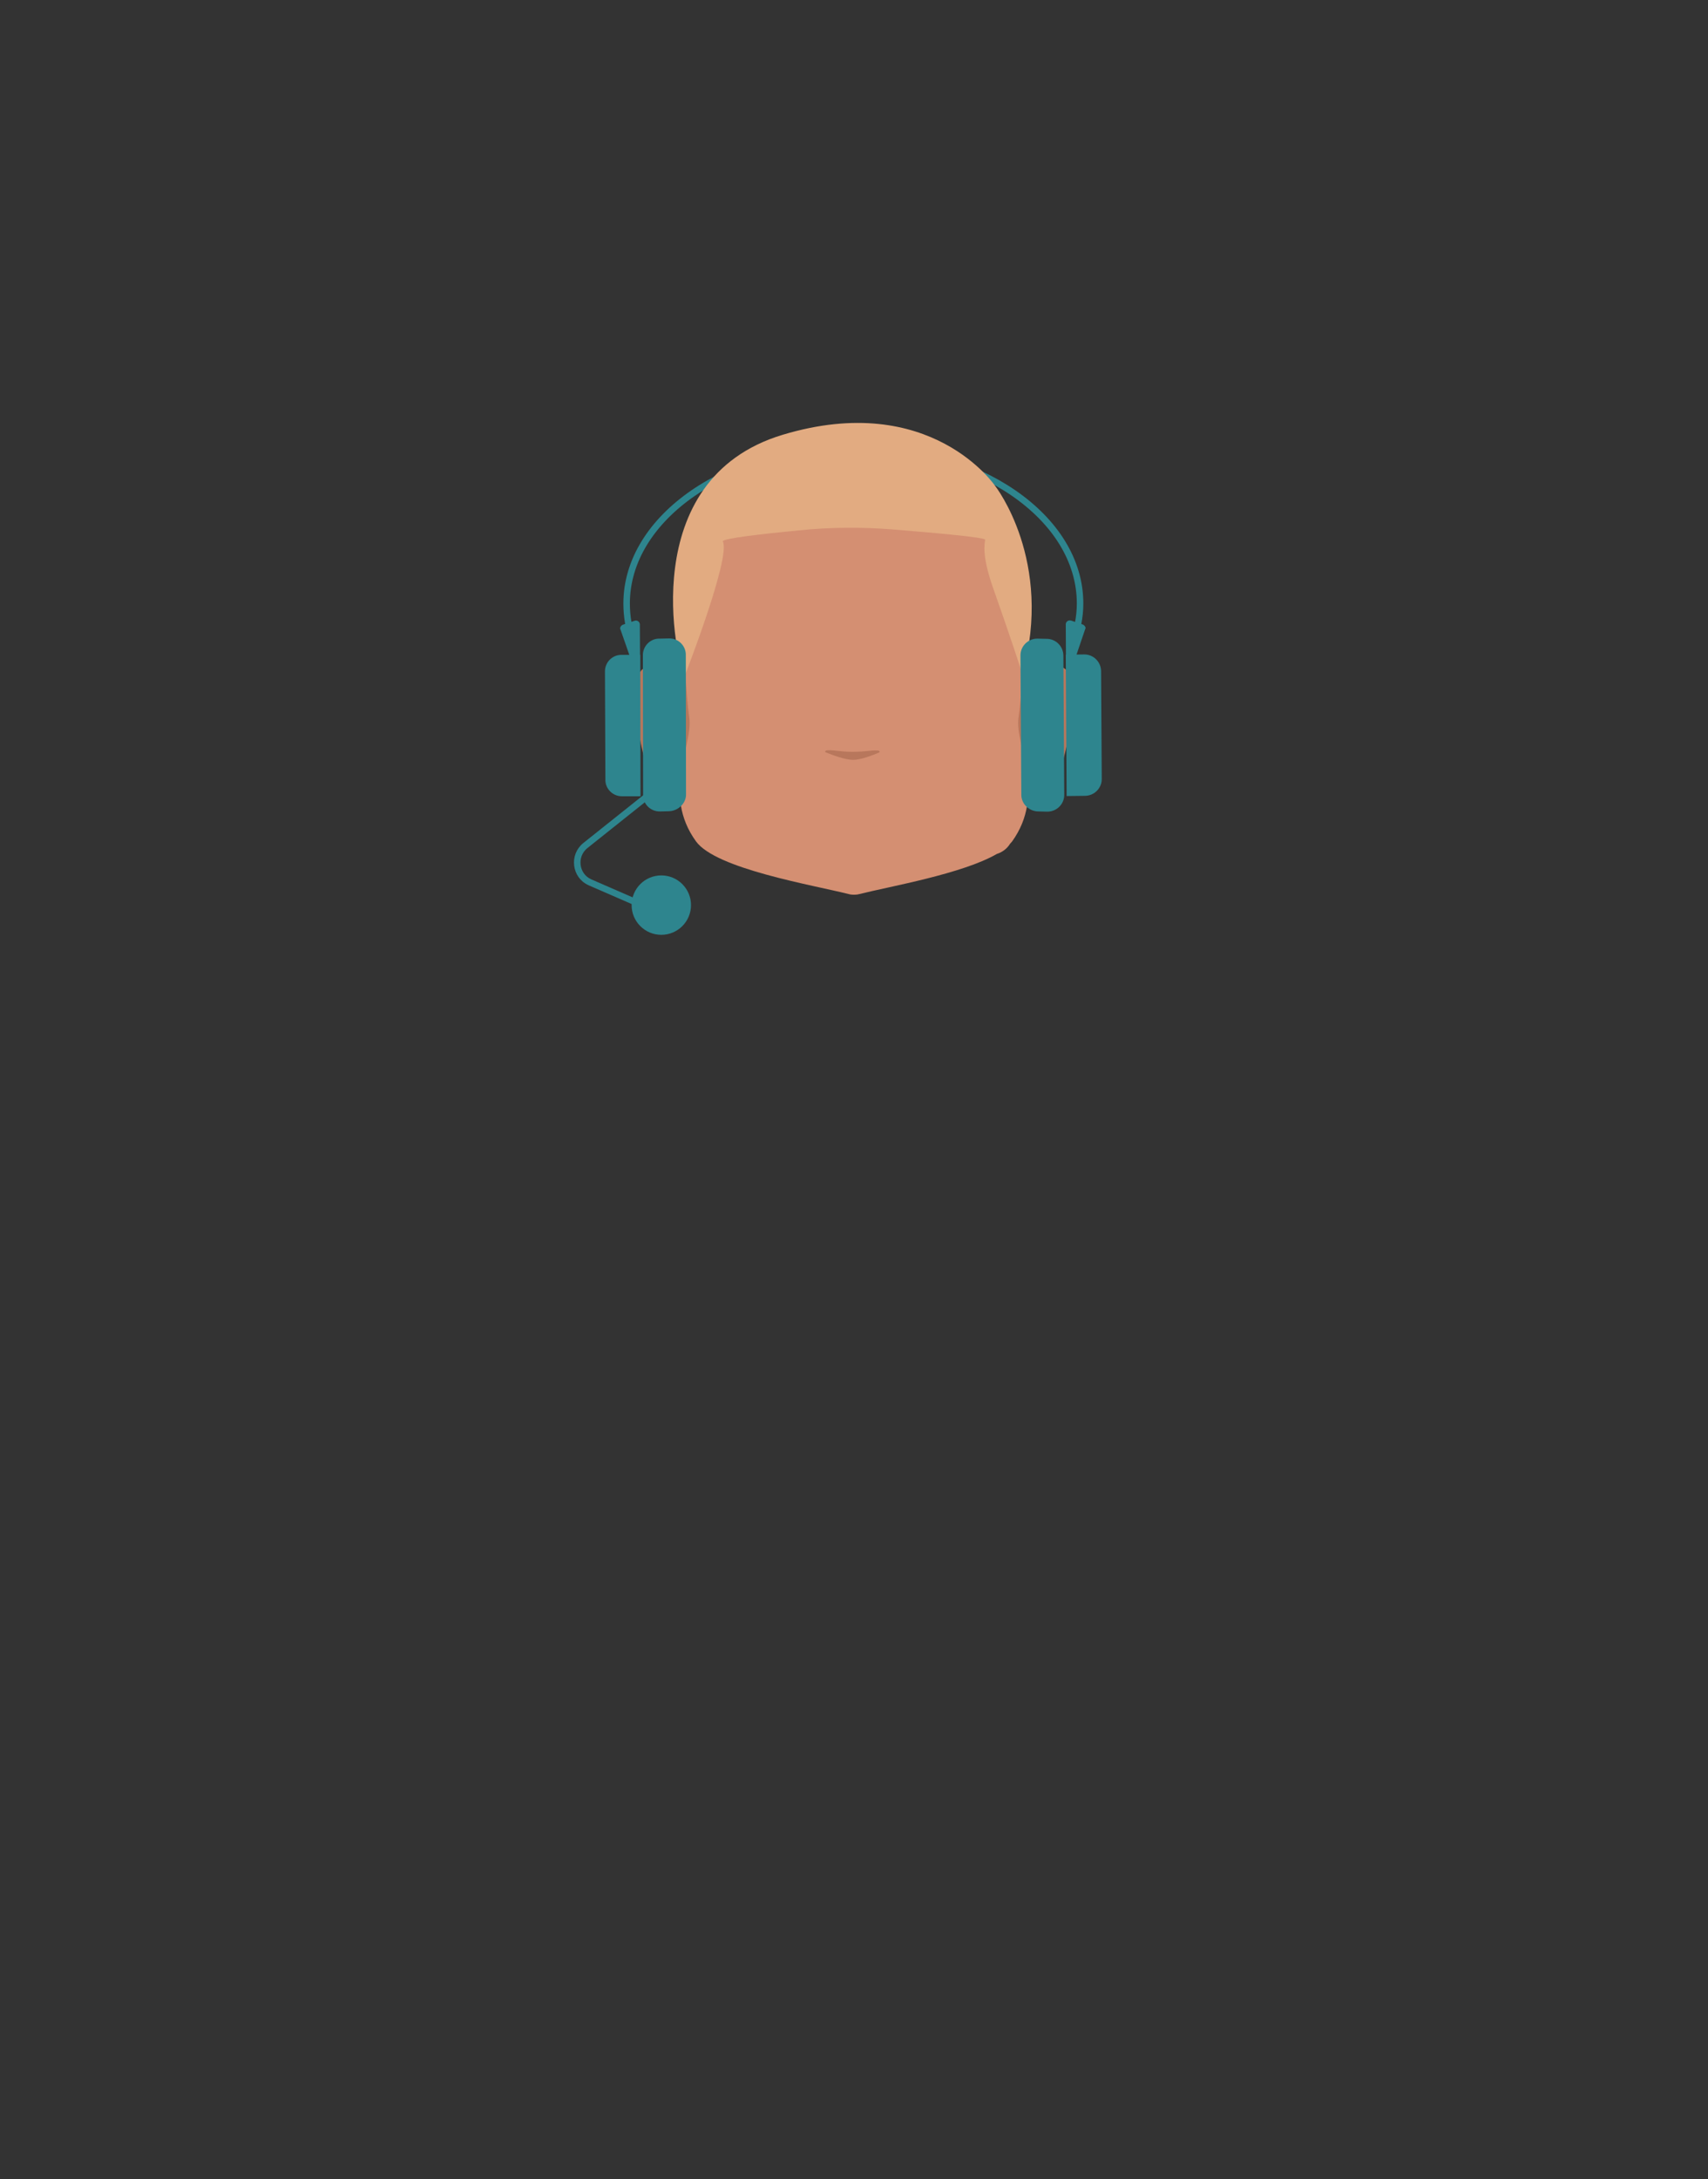 <?xml version="1.0" encoding="utf-8"?>
<!-- Generator: Adobe Illustrator 26.0.3, SVG Export Plug-In . SVG Version: 6.00 Build 0)  -->
<svg version="1.1" id="Calque_1" xmlns="http://www.w3.org/2000/svg" xmlns:xlink="http://www.w3.org/1999/xlink" x="0px" y="0px"
	 viewBox="0 0 788 1005" style="enable-background:new 0 0 788 1005;" xml:space="preserve">
<rect x="0" y="0" width="788" height="1005" fill="#333333" stroke="none"/>
<style type="text/css">
	.st0{fill:none;stroke:#2E858E;stroke-width:3;stroke-miterlimit:10;}
	.st1{fill:#5E5E5E;}
	.st2{clip-path:url(#SVGID_00000096757060961477073590000002263490744460049556_);}
	.st3{fill:#B8775C;}
	.st4{clip-path:url(#SVGID_00000063627971183106149380000007253344389635466158_);}
	.st5{clip-path:url(#SVGID_00000060018843030910889160000004711496040076267448_);}
	.st6{fill:#573623;}
	.st7{clip-path:url(#SVGID_00000180337901500265404520000011144620934174693017_);}
	.st8{clip-path:url(#SVGID_00000003800796590273774990000014721721144422394027_);}
	.st9{fill:#FFFFFF;}
	.st10{clip-path:url(#SVGID_00000025404314570551065310000015284953072262603136_);}
	.st11{clip-path:url(#SVGID_00000068645913083276112200000012476010613802436999_);}
	.st12{fill:#090909;}
	.st13{clip-path:url(#SVGID_00000054232143457105240480000006352615212455073680_);}
	.st14{fill:#D48F72;}
	.st15{fill:#E2AB81;}
	.st16{fill:#2E858E;}
</style>
<path class="st0" d="M292.2,296c-2.1-5.7-3.1-11.7-3.1-17.7c0-39.7,46.9-72,104.6-72s104.6,32.2,104.6,72c0,6.4-1.3,12.4-3.6,18.5"
	/>
<path class="st1" d="M364.9,340.6c0,0,0,3.2,0,2.1v-0.2C364.9,341.9,364.9,341.2,364.9,340.6z"/>
<path class="st1" d="M364.9,340.6c0,0,0,3.2,0,2.1v-0.2C364.9,341.9,364.9,341.2,364.9,340.6z"/>
<path class="st1" d="M364.9,340.6c0,0,0,3.2,0,2.1v-0.2C364.9,341.9,364.9,341.2,364.9,340.6z"/>
<path class="st1" d="M364.9,340.6c0,0,0,3.2,0,2.1v-0.2C364.9,341.9,364.9,341.2,364.9,340.6z"/>
<path class="st1" d="M364.9,340.6c0,0,0,3.2,0,2.1v-0.2C364.9,341.9,364.9,341.2,364.9,340.6z"/>
<g id="random">
	<g>
		<g>
			<g>
				<defs>
					<polygon id="SVGID_1_" points="457.5,305.9 457.5,305.9 494.7,305.9 494.7,370.6 457.5,370.6 					"/>
				</defs>
				<clipPath id="SVGID_00000159448151411896263570000004153187610040753586_">
					<use xlink:href="#SVGID_1_"  style="overflow:visible;"/>
				</clipPath>
				<g style="clip-path:url(#SVGID_00000159448151411896263570000004153187610040753586_);">
					<path class="st3" d="M457.5,366.4l8.1-49c0,0,12.8-17.9,25.7-9c8.6,5.9-0.8,56.6-9.9,60C465.7,374.3,457.5,366.4,457.5,366.4z"
						/>
				</g>
			</g>
		</g>
	</g>
</g>
<g id="random2">
	<g>
		<g>
			<g>
				<defs>
					<polygon id="SVGID_00000131348582557734365840000002146068547233958563_" points="330.5,305.9 330.5,305.9 293.3,305.9 
						293.3,370.6 330.5,370.6 					"/>
				</defs>
				<clipPath id="SVGID_00000180347973387202780930000014624959875488769983_">
					<use xlink:href="#SVGID_00000131348582557734365840000002146068547233958563_"  style="overflow:visible;"/>
				</clipPath>
				<g style="clip-path:url(#SVGID_00000180347973387202780930000014624959875488769983_);">
					<path class="st3" d="M330.5,366.4l-8.1-49c0,0-12.8-17.9-25.7-9c-8.6,5.9,0.8,56.6,9.9,60C322.3,374.3,330.5,366.4,330.5,366.4
						z"/>
				</g>
			</g>
		</g>
	</g>
</g>
<g>
	<g>
		<g>
			<defs>
				<polygon id="SVGID_00000067957831858509724950000014170599281795701146_" points="415.9,279.5 415.9,279.5 460.9,279.5 
					460.9,293.2 415.9,293.2 				"/>
			</defs>
			<clipPath id="SVGID_00000042735165078803862290000013713782614639568813_">
				<use xlink:href="#SVGID_00000067957831858509724950000014170599281795701146_"  style="overflow:visible;"/>
			</clipPath>
			<g style="clip-path:url(#SVGID_00000042735165078803862290000013713782614639568813_);">
				<path class="st6" d="M458.7,293.2c-0.3,0-0.6-0.1-0.8-0.2c-4.5-1.9-9.1-3.4-13.8-4.5c-15.1-3.4-16.1-1-21.3,0
					c-1.5,0.3-5.2-0.6-6-1.5s-1.4-4.1-0.5-4.9c0.4-0.3,7.1-4.9,24.4-1c7.2,1.6,18.6,7.9,18.9,8c1.1,0.5,1.6,1.7,1.1,2.8
					C460.4,292.7,459.6,293.3,458.7,293.2L458.7,293.2z"/>
			</g>
		</g>
	</g>
</g>
<g>
	<g>
		<g>
			<defs>
				<polygon id="SVGID_00000137823845178638994000000011563027336943889285_" points="372.1,279.5 372.1,279.5 327.1,279.5 
					327.1,293.2 372.1,293.2 				"/>
			</defs>
			<clipPath id="SVGID_00000168796854799748355780000012956161610043873204_">
				<use xlink:href="#SVGID_00000137823845178638994000000011563027336943889285_"  style="overflow:visible;"/>
			</clipPath>
			<g style="clip-path:url(#SVGID_00000168796854799748355780000012956161610043873204_);">
				<path class="st6" d="M329.3,293.2c0.3,0,0.6-0.1,0.8-0.2c4.5-1.9,9.1-3.4,13.8-4.5c15.1-3.4,16.1-1,21.3,0
					c1.5,0.3,5.2-0.6,6-1.5s1.4-4.1,0.5-4.9c-0.4-0.3-7.1-4.9-24.4-1c-7.2,1.6-18.6,7.9-18.9,8c-1.1,0.5-1.6,1.7-1.1,2.8
					C327.6,292.7,328.4,293.3,329.3,293.2L329.3,293.2z"/>
			</g>
		</g>
	</g>
</g>
<g>
	<g>
		<g>
			<defs>
				<polygon id="SVGID_00000038391429444170683220000007647980774187847858_" points="425.5,306.6 425.5,306.6 454.5,306.6 
					454.5,334.5 425.5,334.5 				"/>
			</defs>
			<clipPath id="SVGID_00000100353173418343914240000000275956525498300592_">
				<use xlink:href="#SVGID_00000038391429444170683220000007647980774187847858_"  style="overflow:visible;"/>
			</clipPath>
			<g style="clip-path:url(#SVGID_00000100353173418343914240000000275956525498300592_);">
				<ellipse class="st9" cx="440" cy="320.6" rx="14.5" ry="13.9"/>
			</g>
		</g>
	</g>
</g>
<g>
	<g>
		<g>
			<defs>
				<polygon id="SVGID_00000163766802380352618240000003010390395998253741_" points="362.5,306.6 362.5,306.6 333.5,306.6 
					333.5,334.5 362.5,334.5 				"/>
			</defs>
			<clipPath id="SVGID_00000007411408949306262590000005322614441952319874_">
				<use xlink:href="#SVGID_00000163766802380352618240000003010390395998253741_"  style="overflow:visible;"/>
			</clipPath>
			<g style="clip-path:url(#SVGID_00000007411408949306262590000005322614441952319874_);">
				<ellipse class="st9" cx="348" cy="320.6" rx="14.5" ry="13.9"/>
			</g>
		</g>
	</g>
</g>
<g>
	<g>
		<g>
			<defs>
				<polygon id="SVGID_00000098186041221841168580000005756151145811455663_" points="430.2,312.9 430.2,312.9 449.6,312.9 
					449.6,332.3 430.2,332.3 				"/>
			</defs>
			<clipPath id="SVGID_00000098217245165173225610000008484727075193687175_">
				<use xlink:href="#SVGID_00000098186041221841168580000005756151145811455663_"  style="overflow:visible;"/>
			</clipPath>
			<g style="clip-path:url(#SVGID_00000098217245165173225610000008484727075193687175_);">
				<circle class="st12" cx="439.9" cy="322.6" r="9.7"/>
			</g>
		</g>
	</g>
</g>
<g>
	<g>
		<g>
			<defs>
				<polygon id="SVGID_00000122720160933883791660000012812438141016340399_" points="357.8,312.9 357.8,312.9 338.4,312.9 
					338.4,332.3 357.8,332.3 				"/>
			</defs>
			<clipPath id="SVGID_00000052084503454937152130000015186734127260848779_">
				<use xlink:href="#SVGID_00000122720160933883791660000012812438141016340399_"  style="overflow:visible;"/>
			</clipPath>
			<g style="clip-path:url(#SVGID_00000052084503454937152130000015186734127260848779_);">
				<circle class="st12" cx="348.1" cy="322.6" r="9.7"/>
			</g>
		</g>
	</g>
</g>
<path class="st14" d="M469.9,331c2.3-16.1,3.2-54,3.2-54c0-45.5-31.5-74.9-76.5-75.8l0,0h-5.3l0,0c-45,0.9-76.5,30.3-76.5,75.8
	c0,0,0.9,38,3.2,54c1.8,12.9-12.8,35,3.1,57c9.2,12.7,53.8,20.1,70.4,24.3c0.7,0.2,1.4,0.3,2.1,0.3c0.1,0,0.3,0,0.4,0s0.3,0,0.4,0
	c0.7,0,1.4-0.1,2.1-0.3c13.9-3.5,47.5-9.3,63.4-18.5c2.5-0.8,4.7-2.4,6.1-4.7c0.3-0.3,0.6-0.7,0.9-1
	C482.8,366,468.1,343.9,469.9,331z"/>
<path class="st3" d="M381.7,346c-1,0.1-1.4,0.7-0.6,1c3,1.2,8.7,3.4,12.5,3.4c3.6,0,9-2.1,11.8-3.3c0.8-0.3,0.4-1-0.6-1
	c-3.4-0.2-4.8,0.6-11.6,0.6C387.4,346.7,385.1,345.8,381.7,346z"/>
<path class="st15" d="M315.9,311.7c-3.7-5.8-23.2-90.6,45.2-111.2s98.1,23.7,98.1,23.7s27,34.5,12.5,86.6c0,0-5.5-17-13.4-39.3
	c-5.5-15.5-4-20.7-3.8-22.6c0.1-1.1-23.6-3.2-42.1-4.7c-14.7-1.2-29.4-1.1-44,0.4c-16.3,1.6-35.5,3.7-34.9,5.1
	C337.2,257.2,315.9,311.7,315.9,311.7z"/>
<g>
	<path class="st16" d="M308.6,374.1l-4.1,0.1c-4.4,0.1-8-3.5-7.8-7.9l-0.1-64c-0.1-4.4,3.5-8,7.9-7.8l4.1-0.1c4.4-0.1,8,3.5,7.8,7.9
		l0.1,64C316.6,370.4,312.9,374,308.6,374.1z"/>
	<path class="st16" d="M295.5,367.2h-8.4c-4.4,0.1-8-3.5-7.8-7.9l-0.2-49.5c-0.1-4.4,3.5-8,7.9-7.8h8.4L295.5,367.2z"/>
	<path class="st16" d="M287.3,288.1l5.4-1.8c1.3-0.5,2.5,0.5,2.5,1.7l0.1,17.6c0,1-0.8,1.8-1.6,1.9l0,0c-1,0-1.6-0.3-1.9-1.3
		l-5.5-15.8C285.8,289.7,286.3,288.6,287.3,288.1z"/>
</g>
<g>
	<path class="st16" d="M479.1,374.2l4.1,0.1c4.4,0,7.9-3.6,7.8-7.9l-0.4-64c0-4.4-3.6-7.9-7.9-7.8l-4.1-0.1c-4.4,0-7.9,3.6-7.8,7.9
		l0.4,64C471.1,370.6,474.7,374.2,479.1,374.2z"/>
	<path class="st16" d="M492.1,367.1l8.4-0.1c4.4,0,7.9-3.6,7.8-7.9l-0.3-49.5c0-4.4-3.6-7.9-7.9-7.8l-8.4,0.1L492.1,367.1z"/>
	<path class="st16" d="M499.6,288l-5.4-1.8c-1.3-0.4-2.5,0.5-2.5,1.7l0.1,17.6c0,1,0.9,1.8,1.6,1.8l0,0c1,0,1.6-0.3,1.9-1.4
		l5.4-15.9C501.1,289.6,500.6,288.5,499.6,288z"/>
</g>
<path class="st0" d="M305.1,362l-35,27.9c-5.9,4.7-4.7,14,2.1,17l23.9,10.4"/>
<circle class="st16" cx="305.1" cy="417.4" r="13.7"/>
</svg>
